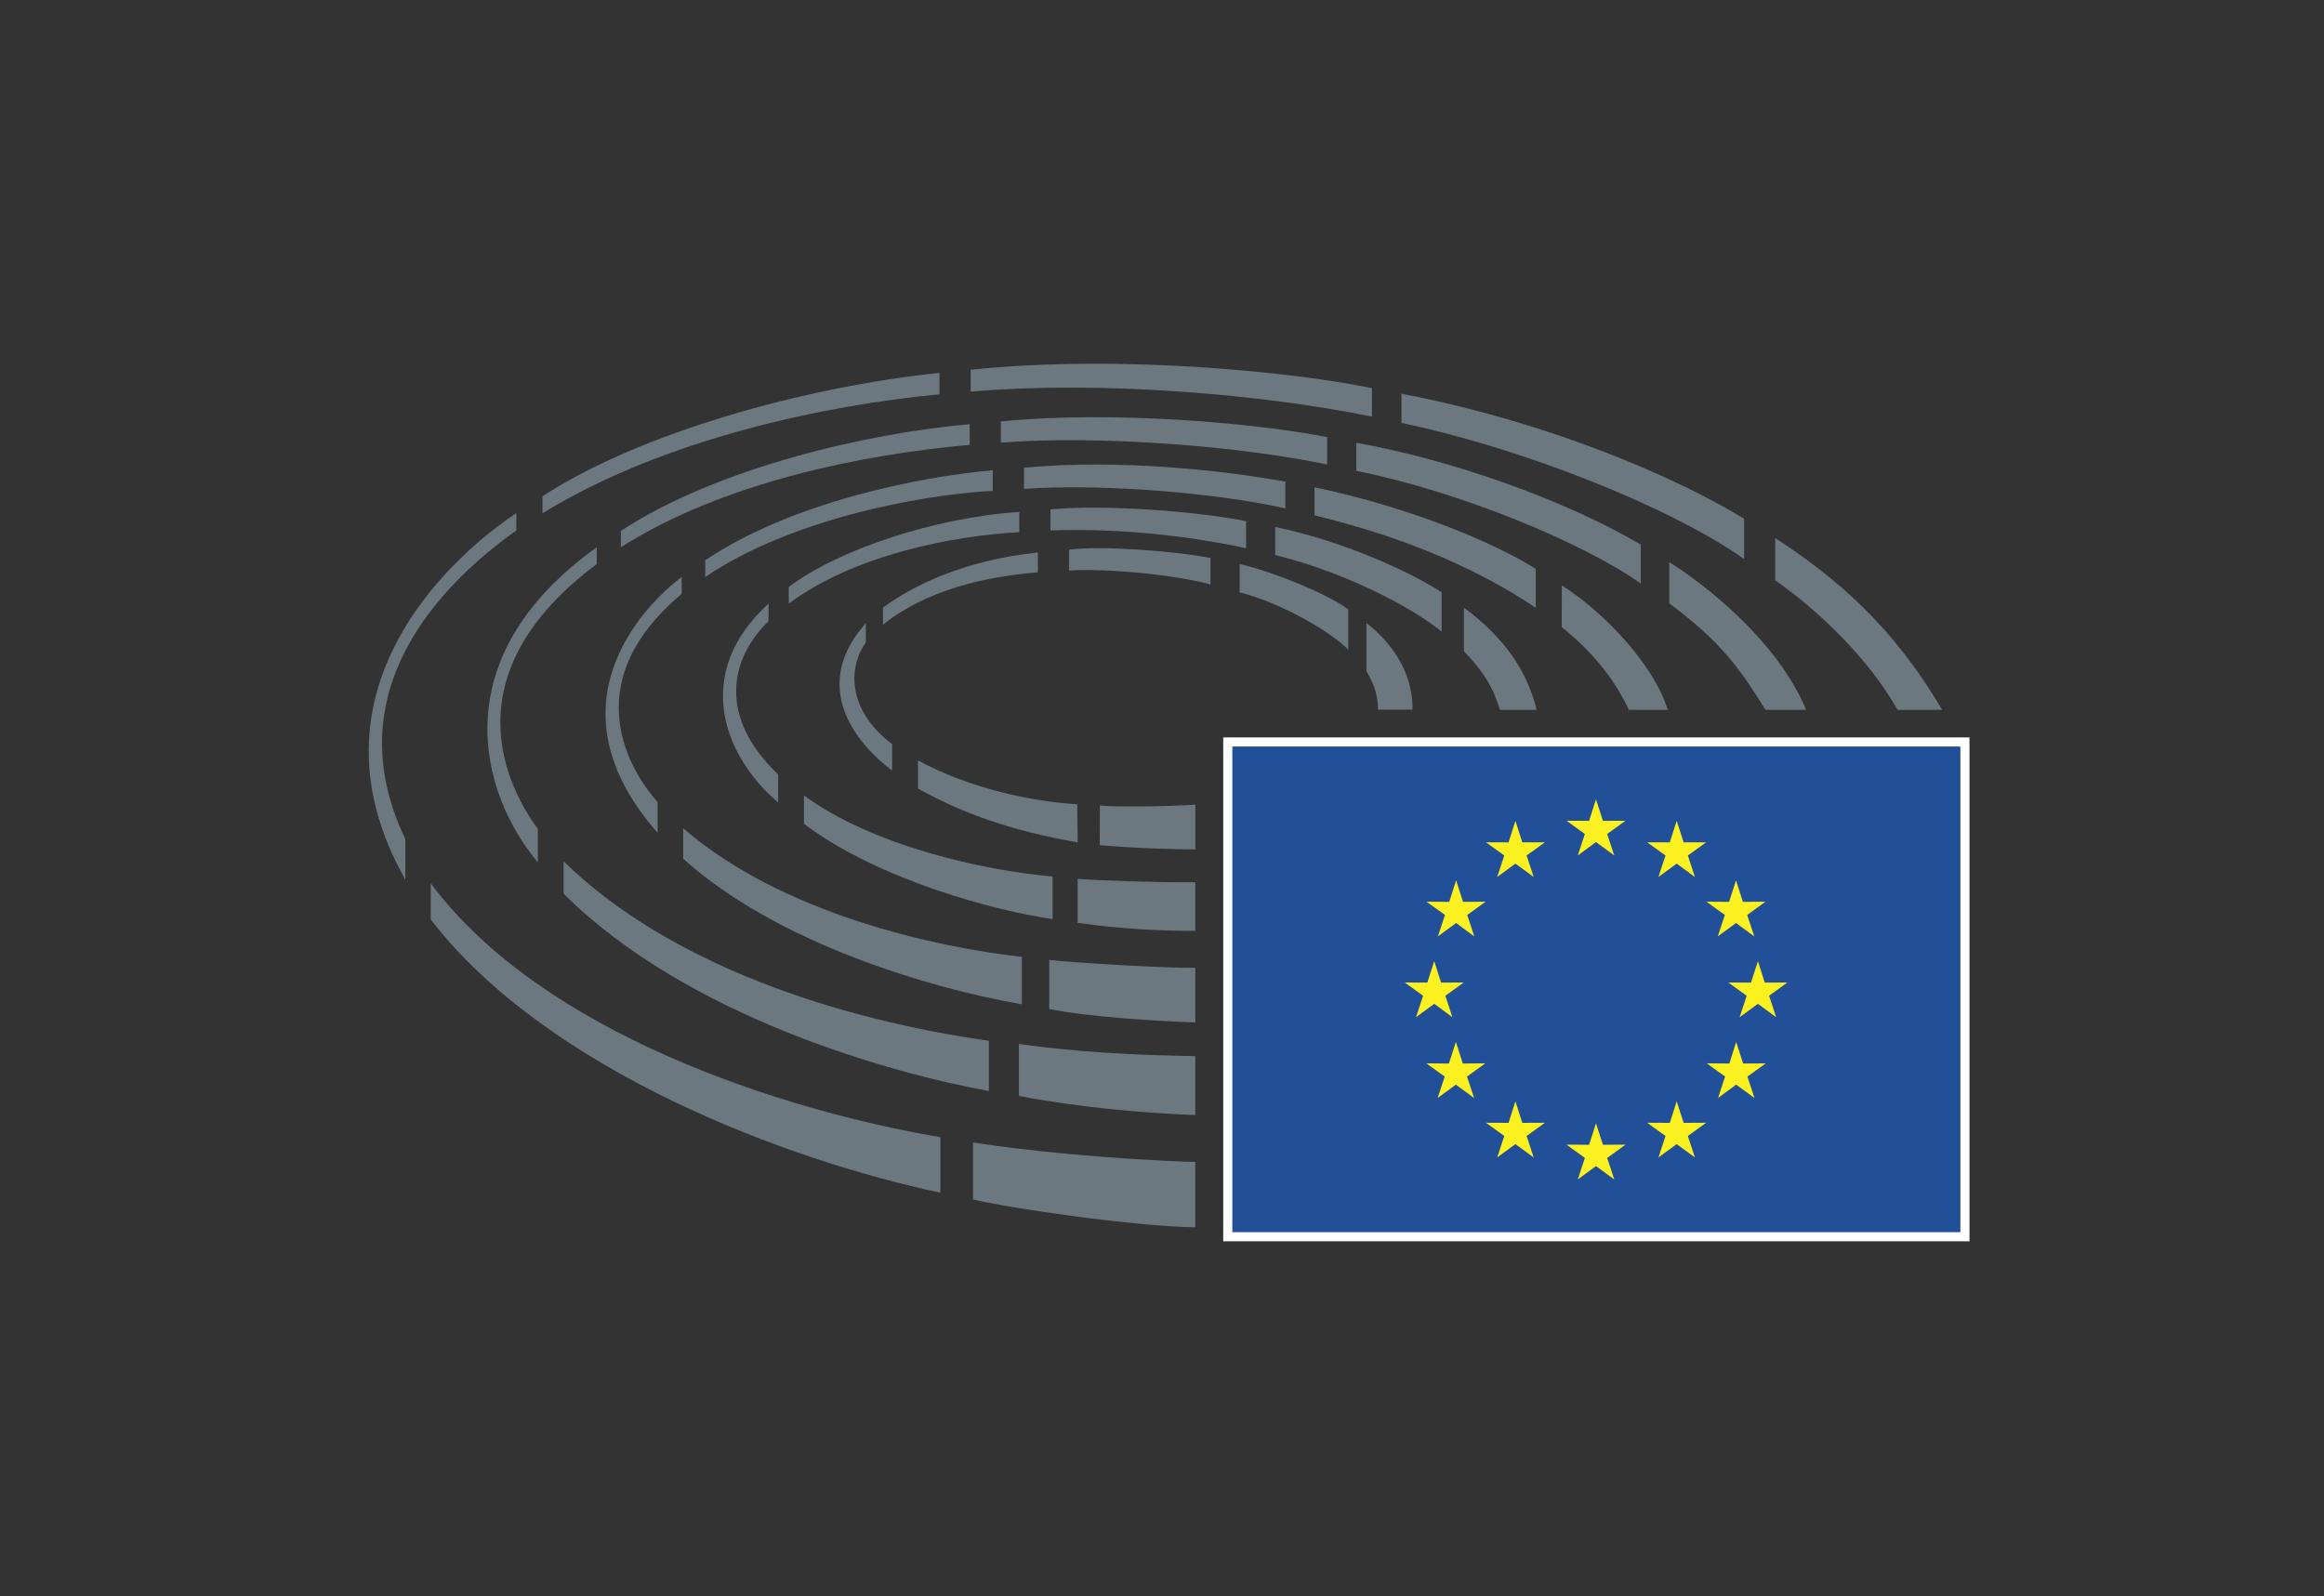 <?xml version="1.0" encoding="UTF-8"?>
<!-- Generated by Pixelmator Pro 3.6.17 -->
<svg width="5686" height="3906" viewBox="0 0 5686 3906" xmlns="http://www.w3.org/2000/svg">
    <rect x="0" y="0" width="5686" height="3906" fill="#333333" stroke="none"/>
    <g id="Flag">
        <g id="Group">
            <g id="g1">
                <path id="Path" fill="#ffffff" stroke="none" d="M 2992.831 3037.23 L 2992.831 1804.34 L 4818.62 1804.34 L 4818.62 3037.23 L 2992.831 3037.23 Z"/>
                <path id="path1" fill="#214f98" stroke="none" d="M 4796.346 1826.589 L 3015.108 1826.589 L 3015.108 3014.956 L 4796.346 3014.956 L 4796.346 1826.589 Z"/>
            </g>
            <path id="path2" fill="#fbf121" stroke="none" d="M 3904.832 1955.727 L 3921.798 2008.47 L 3977.098 2008.187 L 3932.172 2040.558 L 3949.518 2093.17 L 3904.832 2060.409 L 3860.264 2093.17 L 3877.621 2040.558 L 3832.652 2008.187 L 3887.919 2008.47 L 3904.832 1955.727 Z"/>
            <path id="path3" fill="#fbf121" stroke="none" d="M 3904.832 2748.487 L 3921.798 2801.034 L 3977.098 2800.806 L 3932.172 2833.252 L 3949.518 2885.885 L 3904.832 2853.178 L 3860.264 2885.885 L 3877.621 2833.252 L 3832.652 2800.806 L 3887.919 2801.034 L 3904.832 2748.487 Z"/>
            <path id="path4" fill="#fbf121" stroke="none" d="M 3707.674 2008.466 L 3724.587 2061.141 L 3779.897 2060.991 L 3735.101 2093.242 L 3752.405 2145.809 L 3707.674 2113.103 L 3663.106 2145.809 L 3680.398 2093.242 L 3635.636 2060.991 L 3690.914 2061.141 L 3707.674 2008.466 Z"/>
            <path id="path5" fill="#fbf121" stroke="none" d="M 3562.606 2153.982 L 3579.474 2206.68 L 3634.784 2206.301 L 3589.815 2238.737 L 3607.086 2291.262 L 3562.606 2258.511 L 3517.995 2291.262 L 3535.329 2238.737 L 3490.243 2206.301 L 3545.738 2206.68 L 3562.606 2153.982 Z"/>
            <path id="path6" fill="#fbf121" stroke="none" d="M 3509.084 2351.726 L 3525.822 2404.271 L 3581.262 2404 L 3536.336 2436.458 L 3553.477 2488.938 L 3509.084 2456.189 L 3464.429 2488.938 L 3481.818 2436.458 L 3436.796 2404 L 3492.129 2404.271 L 3509.084 2351.726 Z"/>
            <path id="path7" fill="#fbf121" stroke="none" d="M 3561.973 2549.343 L 3578.939 2602.226 L 3634.088 2601.803 L 3589.25 2634.196 L 3606.681 2686.764 L 3561.973 2653.872 L 3517.342 2686.764 L 3534.751 2634.196 L 3489.75 2601.89 L 3545.04 2602.226 L 3561.973 2549.343 Z"/>
            <path id="path8" fill="#fbf121" stroke="none" d="M 3707.674 2694.798 L 3724.587 2747.476 L 3779.897 2747.225 L 3735.101 2779.531 L 3752.405 2832.121 L 3707.674 2799.457 L 3663.106 2832.121 L 3680.398 2779.531 L 3635.636 2747.225 L 3690.914 2747.476 L 3707.674 2694.798 Z"/>
            <path id="path9" fill="#fbf121" stroke="none" d="M 4102.258 2008.466 L 4085.368 2061.141 L 4029.926 2060.991 L 4074.917 2093.242 L 4057.593 2145.809 L 4102.258 2113.103 L 4146.804 2145.809 L 4129.578 2093.242 L 4174.372 2060.991 L 4119.267 2061.141 L 4102.258 2008.466 Z"/>
            <path id="path10" fill="#fbf121" stroke="none" d="M 4247.426 2153.982 L 4230.514 2206.68 L 4175.116 2206.301 L 4220.062 2238.737 L 4202.696 2291.262 L 4247.426 2258.511 L 4292.112 2291.262 L 4274.723 2238.737 L 4319.519 2206.301 L 4264.252 2206.68 L 4247.426 2153.982 Z"/>
            <path id="path11" fill="#fbf121" stroke="none" d="M 4300.973 2351.726 L 4284.06 2404.271 L 4228.642 2404 L 4273.61 2436.458 L 4256.264 2488.938 L 4300.973 2456.189 L 4345.593 2488.938 L 4328.334 2436.458 L 4373.065 2404 L 4317.798 2404.271 L 4300.973 2351.726 Z"/>
            <path id="path12" fill="#fbf121" stroke="none" d="M 4247.774 2549.343 L 4231.122 2602.226 L 4175.724 2601.803 L 4220.705 2634.196 L 4203.294 2686.764 L 4247.774 2653.872 L 4292.655 2686.764 L 4275.289 2634.196 L 4320.225 2601.89 L 4264.828 2602.226 L 4247.774 2549.343 Z"/>
            <path id="path13" fill="#fbf121" stroke="none" d="M 4102.258 2694.798 L 4085.368 2747.476 L 4029.926 2747.225 L 4074.917 2779.531 L 4057.593 2832.121 L 4102.258 2799.457 L 4146.804 2832.121 L 4129.578 2779.531 L 4174.372 2747.225 L 4119.267 2747.476 L 4102.258 2694.798 Z"/>
            <path id="path14" fill="#6c787f" stroke="none" d="M 3298.724 1589.746 L 3298.724 1491.506 C 3262.939 1460.871 3120.109 1399.563 3033.034 1380.31 L 3033.034 1449.498 C 3132.619 1473.965 3256.694 1545.982 3298.724 1589.746"/>
            <path id="path15" fill="#6c787f" stroke="none" d="M 3371.136 1736.389 L 3455.76 1736.389 C 3458.34 1612.423 3357.682 1535.647 3343.274 1524.544 L 3343.274 1642.668 C 3375.623 1695.052 3371.136 1736.389 3371.136 1736.389"/>
            <path id="path16" fill="#6c787f" stroke="none" d="M 3581.718 1486.851 L 3581.718 1593.494 C 3624.247 1638.017 3649.766 1672.86 3670.03 1736.888 L 3759.597 1736.888 C 3735.691 1639.004 3678.746 1558.964 3581.718 1486.851"/>
            <path id="path17" fill="#6c787f" stroke="none" d="M 3527.169 1545.327 L 3527.169 1449.243 C 3444.95 1396.068 3282.455 1323.216 3120.101 1289.36 L 3120.101 1358.266 C 3276.08 1396.068 3441.893 1476.898 3527.169 1545.327"/>
            <path id="path18" fill="#6c787f" stroke="none" d="M 3757.473 1487.004 L 3757.473 1391.929 C 3658.852 1329.745 3455.813 1242.81 3216.117 1192.216 L 3216.117 1261.003 C 3446.24 1316.606 3620.866 1395.907 3757.473 1487.004"/>
            <path id="path19" fill="#6c787f" stroke="none" d="M 3821.23 1432.385 C 3821.1 1432.32 3820.98 1534.605 3820.98 1534.605 C 3883.911 1584.56 3944.741 1650.322 3985.307 1736.898 L 4080.426 1736.898 C 4047.882 1629.181 3926.16 1498.59 3821.23 1432.385"/>
            <path id="path20" fill="#6c787f" stroke="none" d="M 4014.38 1427.822 L 4014.38 1332.703 C 3825.767 1221.106 3543.001 1123.061 3318.486 1083.48 L 3318.486 1152.061 C 3572.111 1202.948 3874.194 1328.28 4014.38 1427.822"/>
            <path id="path21" fill="#6c787f" stroke="none" d="M 4319.405 1736.892 L 4419.067 1736.892 C 4347.398 1565.334 4167.967 1427.836 4084.135 1375.476 L 4084.135 1476.372 C 4211.039 1570.429 4257.969 1637.643 4319.405 1736.892"/>
            <path id="path22" fill="#6c787f" stroke="none" d="M 4267.191 1367.737 L 4267.191 1269.226 C 4114.408 1175.712 3805.267 1035.797 3428.868 963.283 L 3428.868 1034.855 C 3715.232 1094.361 4080.422 1236.455 4267.191 1367.737"/>
            <path id="path23" fill="#6c787f" stroke="none" d="M 4642.727 1736.892 L 4751.701 1736.892 C 4630.91 1531.315 4492.633 1413.776 4343.288 1316.598 L 4343.288 1419.847 C 4453.996 1497.577 4572.663 1613.489 4642.727 1736.892"/>
            <path id="path24" fill="#6c787f" stroke="none" d="M 2961.676 1430.207 L 2961.676 1365.237 C 2863.597 1346.816 2691.313 1335.045 2615.576 1344.91 L 2615.576 1395.83 C 2729.277 1389.899 2896.727 1411.04 2961.676 1430.207"/>
            <path id="path25" fill="#6c787f" stroke="none" d="M 2539.327 1400.464 L 2539.327 1351.854 C 2357.404 1370.858 2232.613 1433.378 2160.435 1486.705 L 2160.435 1528.518 C 2263.499 1445.325 2406.285 1410.883 2539.327 1400.464"/>
            <path id="path26" fill="#6c787f" stroke="none" d="M 2118.368 1572.14 L 2118.39 1524.829 C 1951.026 1712.856 2160.441 1869.444 2182.687 1885.055 L 2182.687 1820.756 C 2065.647 1732.294 2079.395 1624.481 2118.368 1572.14"/>
            <path id="path27" fill="#6c787f" stroke="none" d="M 2246.045 1860.596 L 2246.045 1929.545 C 2359.69 1992.444 2474.062 2032.208 2636.751 2061.361 L 2635.604 1967.91 C 2525.037 1961.21 2373.057 1929.676 2246.045 1860.596"/>
            <path id="path28" fill="#6c787f" stroke="none" d="M 2691.062 1970.848 L 2690.586 2068.048 C 2785.769 2075.962 2875.521 2078.347 2924.544 2078.294 L 2924.544 1968.942 C 2852.334 1973.808 2718.447 1974.73 2691.062 1970.848"/>
            <path id="path29" fill="#6c787f" stroke="none" d="M 3048.737 1341.508 L 3048.737 1275.238 C 2931.655 1251.518 2704.557 1233.836 2570.054 1246.389 L 2570.054 1297.949 C 2747.575 1291.39 2923.199 1314.081 3048.737 1341.508"/>
            <path id="path30" fill="#6c787f" stroke="none" d="M 2575.399 2248.755 L 2575.399 2144.692 C 2401.184 2129.287 2133.358 2068.492 1967.047 1946.379 L 1967.047 2015.772 C 2149.424 2153.343 2437.893 2229.61 2575.399 2248.755"/>
            <path id="path31" fill="#6c787f" stroke="none" d="M 1903.9 1963.676 L 1903.9 1894.957 C 1756.331 1754.621 1785.148 1611.878 1880.428 1519.902 L 1880.428 1476.906 C 1697.27 1643.24 1764.366 1844.523 1903.9 1963.676"/>
            <path id="path32" fill="#6c787f" stroke="none" d="M 2636.576 2150.277 L 2636.576 2258.037 C 2742.611 2272.933 2834.532 2277.725 2924.534 2277.725 L 2924.534 2158.81 C 2827.529 2159.351 2679.659 2154.322 2636.576 2150.277"/>
            <path id="path33" fill="#6c787f" stroke="none" d="M 1929.802 1436.406 L 1929.802 1476.909 C 2088.513 1358.818 2326.538 1311.214 2493.825 1302.151 L 2493.825 1252.661 C 2286.633 1266.191 2048.641 1345.602 1929.802 1436.406"/>
            <path id="path34" fill="#6c787f" stroke="none" d="M 1671.547 2026.697 L 1671.547 2101.184 C 1899.229 2306.49 2273.828 2418.305 2500.122 2457.343 L 2500.122 2341.291 C 2291.618 2317.906 1914.817 2237.097 1671.547 2026.697"/>
            <path id="path35" fill="#6c787f" stroke="none" d="M 3144.759 1243.95 L 3144.759 1178.536 C 2997.679 1151.758 2743.404 1122.532 2505.294 1144.322 L 2505.294 1196.141 C 2705.418 1182.21 2987.868 1208.23 3144.759 1243.95"/>
            <path id="path36" fill="#6c787f" stroke="none" d="M 2567.112 2348.838 L 2567.112 2468.913 C 2668.052 2489.109 2834.082 2498.499 2924.551 2501.805 L 2924.551 2367.983 C 2870.593 2369.869 2634.424 2356.319 2567.112 2348.838"/>
            <path id="path37" fill="#6c787f" stroke="none" d="M 2428.921 1200.963 L 2428.921 1150.619 C 2251.919 1165.849 1935.417 1228.89 1725.46 1370.982 L 1725.46 1411.778 C 1929.812 1272.622 2246.033 1210.873 2428.921 1200.963"/>
            <path id="path38" fill="#6c787f" stroke="none" d="M 1667.845 1453.255 L 1667.845 1411.766 C 1571.784 1484.227 1336.263 1728.453 1608.903 2037.616 L 1608.903 1962.618 C 1548.311 1894.873 1402.012 1675.429 1667.845 1453.255"/>
            <path id="path39" fill="#6c787f" stroke="none" d="M 3247.123 1136.697 L 3247.123 1069.548 C 3068.864 1034.575 2721.67 1004.33 2448.694 1031.096 L 2448.694 1083.002 C 2690.015 1064.333 3033.327 1091.545 3247.123 1136.697"/>
            <path id="path40" fill="#6c787f" stroke="none" d="M 2492.839 2554.521 L 2492.839 2681.533 C 2627.244 2707.683 2794.629 2723.879 2924.526 2728.29 L 2924.526 2584.17 C 2769.108 2581.525 2635.104 2574.154 2492.839 2554.521"/>
            <path id="path41" fill="#6c787f" stroke="none" d="M 2419.468 2669.521 L 2419.468 2546.617 C 2045.813 2493.777 1634.137 2357.681 1379.006 2107.579 L 1379.006 2186.837 C 1681.252 2487.891 2182.603 2626.699 2419.468 2669.521"/>
            <path id="path42" fill="#6c787f" stroke="none" d="M 1519.033 1299.052 L 1519.033 1339.034 C 1768.819 1180.05 2111.027 1111.699 2372.424 1088.532 L 2372.424 1037.946 C 2121.098 1059.737 1753.068 1145.327 1519.033 1299.052"/>
            <path id="path43" fill="#6c787f" stroke="none" d="M 1315.963 2110.02 L 1315.963 2028.355 C 1218.176 1894.989 1122.223 1631.987 1460.146 1380.139 L 1460.146 1339.02 C 1080.615 1610.403 1175.202 1942.548 1315.963 2110.02"/>
            <path id="path44" fill="#6c787f" stroke="none" d="M 1053.88 2161.316 L 1053.88 2249.856 C 1340.603 2621.778 1932.617 2840.721 2300.722 2918.288 L 2300.722 2782.473 C 1913.971 2717.005 1326.335 2527.535 1053.88 2161.316"/>
            <path id="path45" fill="#6c787f" stroke="none" d="M 3356.71 1019.487 L 3356.71 949.779 C 3180.491 912.964 2752.065 865.469 2374.821 904.735 L 2374.821 958.311 C 2690.251 930.548 3088.363 964.425 3356.71 1019.487"/>
            <path id="path46" fill="#6c787f" stroke="none" d="M 2298.604 964.818 L 2298.604 912.433 C 1971.208 945.856 1564.769 1059.078 1327.265 1214.291 L 1327.265 1255.799 C 1625.629 1072.825 2021.619 991.01 2298.604 964.818"/>
            <path id="path47" fill="#6c787f" stroke="none" d="M 2380.674 2795.435 L 2380.674 2934.654 C 2464.756 2956.075 2783.828 3001.728 2924.534 3002.832 L 2924.534 2843.221 C 2709.762 2836.414 2490.46 2813.094 2380.674 2795.435"/>
            <path id="path48" fill="#6c787f" stroke="none" d="M 1263.253 1297.948 L 1263.253 1255.797 C 1167.169 1317.743 712.217 1659.32 991.697 2152.238 L 991.697 2052.836 C 816.897 1689.47 1083.335 1425.773 1263.253 1297.948"/>
        </g>
    </g>
</svg>
